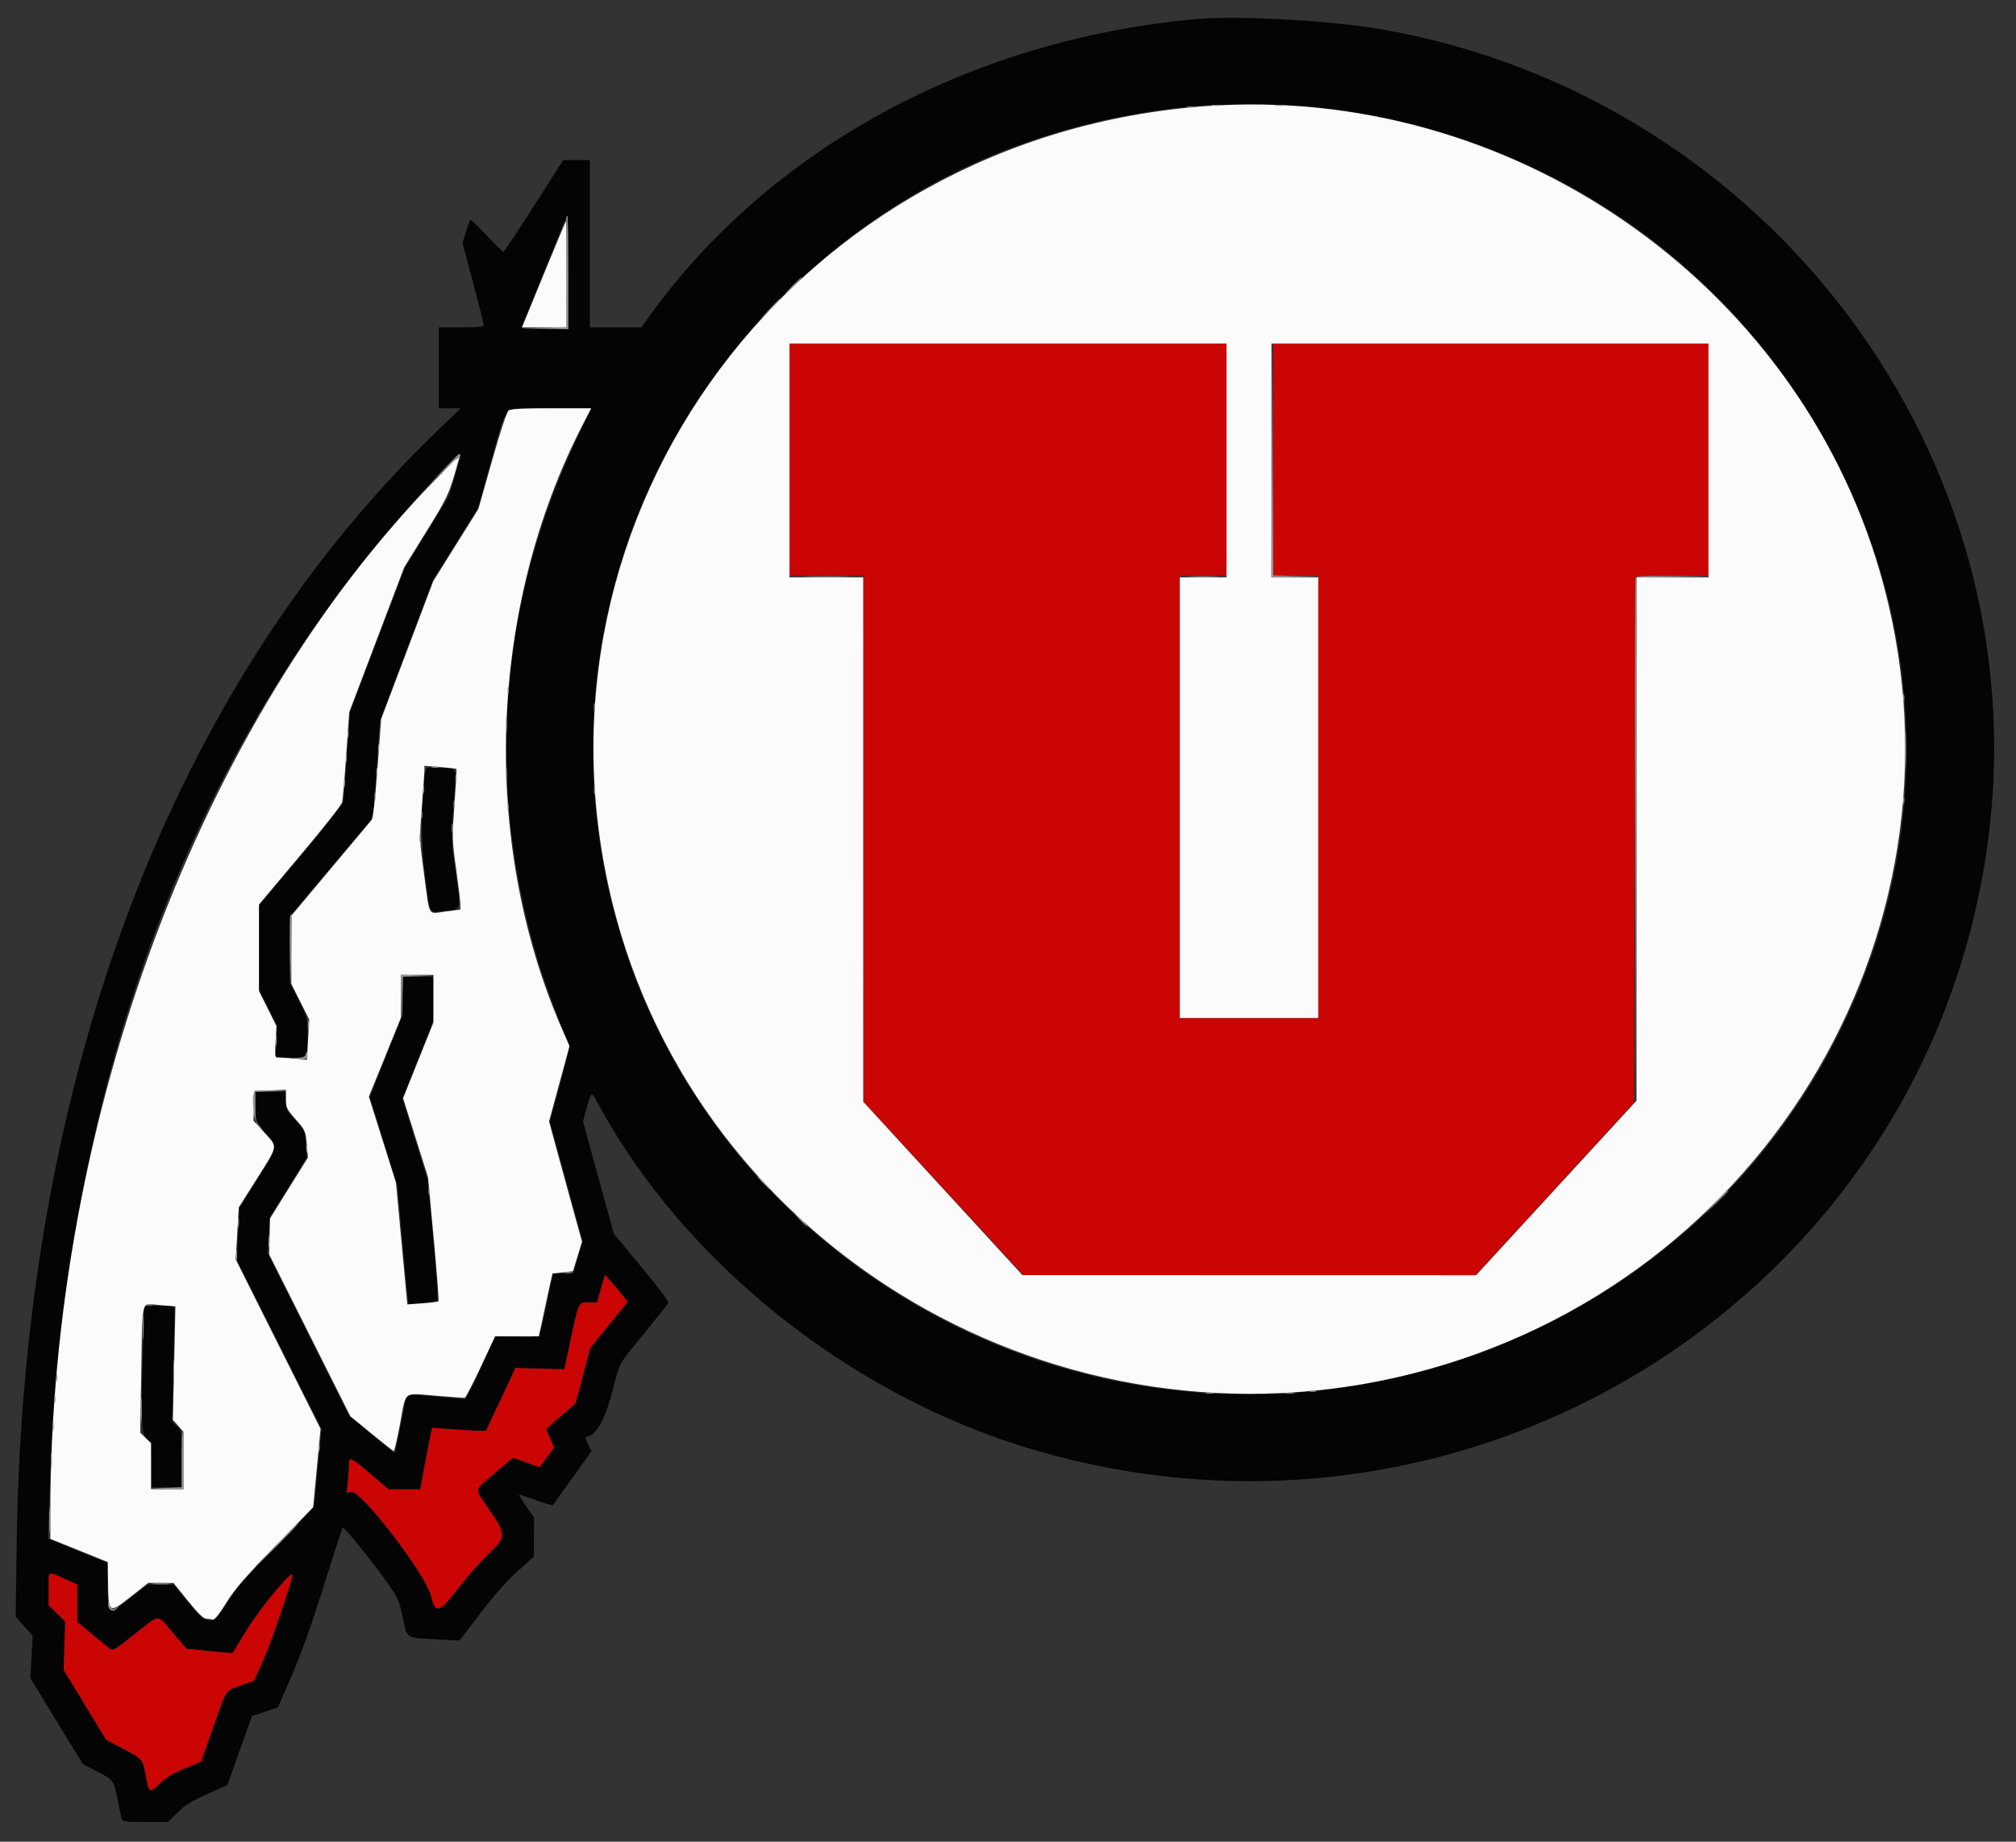 <svg id="svg" version="1.1" xmlns="http://www.w3.org/2000/svg" xmlns:xlink="http://www.w3.org/1999/xlink" width="400" height="365.388" viewBox="0, 0, 400,365.388"><rect x="0" y="0" width="400" height="365.388" fill="#333333" stroke="none"/><g id="svgg"><path id="path0" d="M156.646 91.169 L 156.646 114.184 163.961 114.184 L 171.276 114.184 171.291 166.369 L 171.307 218.555 187.179 235.772 L 203.052 252.988 247.913 252.986 L 292.774 252.984 308.475 235.882 L 324.175 218.781 324.353 166.572 L 324.532 114.362 331.757 114.266 L 338.983 114.169 338.983 91.161 L 338.983 68.153 295.807 68.153 L 252.632 68.153 252.632 91.169 L 252.632 114.184 257.092 114.184 L 261.552 114.184 261.552 158.073 L 261.552 201.963 247.814 201.963 L 234.077 201.963 234.077 158.073 L 234.077 114.184 238.715 114.184 L 243.354 114.184 243.354 91.169 L 243.354 68.153 200.000 68.153 L 156.646 68.153 156.646 91.169 M119.241 255.609 L 118.448 258.341 116.940 258.346 C 114.614 258.355,114.929 257.571,112.369 269.714 L 111.965 271.631 107.115 271.498 L 102.265 271.365 99.335 277.609 L 96.406 283.854 95.036 283.835 C 94.283 283.824,91.877 283.684,89.691 283.524 L 85.716 283.232 85.349 284.970 C 85.147 285.926,84.620 288.675,84.177 291.079 L 83.372 295.450 80.238 295.450 L 77.104 295.450 73.547 292.417 C 69.568 289.026,69.224 288.879,69.224 290.581 C 69.224 291.239,69.120 292.774,68.993 293.991 L 68.761 296.204 69.651 295.981 C 71.546 295.505,84.570 312.502,85.528 316.701 C 86.355 320.323,87.128 320.072,91.129 314.885 C 92.873 312.623,95.482 309.669,96.927 308.319 C 100.495 304.987,100.502 304.440,97.038 299.399 C 94.064 295.071,93.927 295.875,98.265 292.210 L 101.793 289.229 104.430 290.171 L 107.066 291.112 108.516 289.150 L 109.966 287.188 109.179 285.360 L 108.393 283.532 109.595 282.444 C 110.256 281.845,111.564 280.706,112.502 279.912 L 114.207 278.468 115.656 272.976 L 117.105 267.484 120.837 262.882 L 124.570 258.279 123.703 257.150 C 123.227 256.529,122.206 255.314,121.436 254.450 L 120.035 252.878 119.241 255.609 M9.634 315.189 L 9.634 318.495 11.274 320.086 L 12.914 321.677 12.760 326.487 L 12.606 331.298 16.817 338.226 L 21.027 345.154 24.340 346.915 C 28.314 349.027,28.313 349.026,28.861 352.091 C 29.520 355.776,29.652 355.862,31.655 353.910 C 32.888 352.709,34.275 351.865,36.641 350.878 L 39.918 349.509 42.310 342.730 C 45.099 334.824,44.654 335.491,47.897 334.351 L 50.456 333.452 52.407 328.992 C 54.180 324.937,58.334 312.630,58.031 312.328 C 57.551 311.848,51.569 319.077,49.097 323.124 C 47.546 325.665,46.226 327.806,46.164 327.882 C 46.101 327.958,44.016 327.807,41.531 327.546 L 37.011 327.072 34.337 323.929 C 31.096 320.118,31.852 320.093,26.702 324.179 C 22.481 327.527,22.413 327.564,21.632 326.944 C 21.196 326.599,19.603 325.291,18.091 324.038 L 15.343 321.759 15.343 318.041 L 15.343 314.323 13.292 313.412 C 9.234 311.609,9.634 311.415,9.634 315.189 " stroke="none" fill="#cb0404" fill-rule="evenodd"></path><path id="path1" d="M237.288 3.790 C 192.630 7.810,152.785 29.456,128.885 62.679 L 127.257 64.942 122.148 64.942 L 117.038 64.942 117.038 48.350 L 117.038 31.757 114.393 31.757 L 111.747 31.757 105.942 40.856 C 102.749 45.861,100.021 49.955,99.879 49.955 C 99.737 49.955,98.238 48.486,96.548 46.691 C 94.858 44.896,93.403 43.498,93.316 43.586 C 93.228 43.674,92.844 44.749,92.462 45.975 L 91.768 48.204 93.875 56.127 C 95.034 60.485,95.983 64.251,95.984 64.496 C 95.985 64.829,94.857 64.942,91.525 64.942 L 87.065 64.942 87.065 72.971 L 87.065 80.999 89.240 80.999 L 91.416 80.999 86.992 85.250 C 34.141 136.032,4.683 213.578,3.324 305.498 L 3.099 320.720 4.792 322.626 L 6.485 324.532 6.254 328.725 L 6.023 332.918 11.225 341.445 L 16.428 349.972 19.271 351.452 C 22.559 353.162,22.567 353.174,23.357 357.181 C 23.685 358.849,24.035 360.495,24.133 360.839 C 24.291 361.391,24.833 361.463,28.826 361.463 L 33.341 361.463 35.232 359.590 C 36.710 358.126,37.999 357.325,41.126 355.929 L 45.129 354.142 46.641 349.863 C 47.473 347.510,48.572 344.429,49.083 343.017 L 50.013 340.451 52.571 339.602 L 55.129 338.753 57.844 332.534 C 59.677 328.335,61.746 322.550,64.215 314.719 C 66.225 308.341,67.916 303.073,67.972 303.014 C 68.179 302.792,73.620 309.466,76.307 313.238 C 78.987 317.001,79.122 317.289,79.914 320.898 C 80.873 325.266,80.251 324.887,87.065 325.257 L 91.169 325.480 95.352 320.010 C 98.098 316.421,100.634 313.559,102.728 311.686 L 105.920 308.831 105.948 304.956 L 105.977 301.081 104.383 298.801 C 103.506 297.547,102.901 296.521,103.038 296.521 C 103.175 296.521,104.698 297.026,106.424 297.643 C 108.149 298.260,109.617 298.702,109.687 298.624 C 109.756 298.547,111.514 296.098,113.592 293.183 L 117.372 287.883 116.663 286.493 C 116.273 285.728,116.077 285.095,116.228 285.087 C 118.116 284.977,119.945 281.926,121.374 276.505 C 123.126 269.854,122.467 271.073,127.918 264.407 C 130.406 261.365,132.522 258.684,132.620 258.450 C 132.719 258.215,130.324 255.041,127.298 251.395 L 121.797 244.766 118.730 233.620 L 115.664 222.474 116.438 219.712 C 117.372 216.375,117.267 216.391,118.884 219.360 C 135.679 250.194,167.975 276.148,203.060 287.007 C 291.363 314.337,382.584 256.972,394.471 166.637 C 404.424 90.994,351.280 19.651,274.755 5.923 C 264.575 4.097,245.773 3.027,237.288 3.790 M258.519 21.064 C 346.696 28.486,402.151 117.897,368.171 197.859 C 336.527 272.325,243.467 299.836,175.273 254.885 C 107.574 210.259,97.852 116.216,155.027 59.041 C 177.558 36.510,205.731 23.654,238.537 20.934 C 241.945 20.652,254.598 20.734,258.519 21.064 M112.756 54.059 L 112.756 65.299 108.118 65.299 C 105.566 65.299,103.479 65.175,103.479 65.024 C 103.479 64.872,105.486 59.858,107.939 53.880 C 110.393 47.903,112.400 42.969,112.400 42.916 C 112.400 42.862,112.480 42.819,112.578 42.819 C 112.676 42.819,112.756 47.877,112.756 54.059 M114.732 86.441 C 98.892 119.442,96.164 155.739,106.870 191.059 C 108.130 195.214,111.477 204.115,112.588 206.263 C 113.177 207.403,113.153 207.550,111.141 214.975 L 109.096 222.528 112.359 234.404 L 115.623 246.279 114.670 249.455 L 113.717 252.632 111.719 252.632 L 109.721 252.632 108.513 258.430 C 106.944 265.966,107.575 265.255,102.539 265.171 L 98.305 265.100 95.450 271.349 C 93.880 274.787,92.435 277.599,92.239 277.600 C 92.043 277.600,89.407 277.362,86.381 277.070 C 83.356 276.777,80.827 276.592,80.761 276.658 C 80.695 276.724,80.147 279.332,79.544 282.454 C 78.941 285.576,78.399 288.179,78.340 288.237 C 78.282 288.296,76.202 286.642,73.719 284.562 L 69.205 280.780 61.146 264.664 L 53.086 248.548 53.337 244.970 L 53.588 241.392 57.242 235.504 L 60.896 229.616 60.689 226.890 C 60.484 224.192,60.462 224.143,58.608 222.184 C 56.856 220.331,56.735 220.086,56.735 218.398 L 56.735 216.592 53.702 216.592 L 50.669 216.592 50.671 219.536 L 50.672 222.480 52.633 224.678 C 55.175 227.527,55.193 227.423,51.050 233.990 L 47.506 239.607 47.254 244.829 L 47.002 250.050 55.400 266.773 L 63.799 283.497 63.132 290.277 C 62.766 294.005,62.461 297.481,62.455 297.999 C 62.447 298.740,60.814 300.610,54.862 306.700 C 48.820 312.880,46.841 315.154,45.122 317.887 C 42.070 322.740,41.320 322.728,37.222 317.758 L 34.434 314.375 31.838 314.369 L 29.243 314.362 25.844 317.068 C 21.506 320.522,21.465 320.498,21.331 314.476 L 21.231 310.022 15.390 307.648 L 9.549 305.275 9.785 297.776 C 12.048 225.949,31.405 165.580,67.793 116.860 C 75.387 106.693,91.347 88.648,91.347 90.229 C 91.347 90.777,89.292 98.047,88.986 98.584 C 88.849 98.823,86.849 102.070,84.542 105.798 L 80.347 112.578 74.916 126.851 L 69.485 141.124 68.832 149.688 C 68.474 154.398,68.174 158.580,68.167 158.981 C 68.159 159.400,64.582 163.960,59.769 169.686 L 51.385 179.661 51.384 187.964 L 51.383 196.266 53.214 199.916 L 55.045 203.565 54.843 206.689 L 54.640 209.813 57.609 209.813 C 61.112 209.813,61.004 209.962,61.012 205.078 C 61.017 202.032,60.970 201.856,59.233 198.394 L 57.449 194.839 57.461 188.320 L 57.473 181.802 65.770 171.957 L 74.067 162.111 74.726 152.510 L 75.384 142.908 80.643 128.992 L 85.902 115.076 90.373 107.939 L 94.843 100.803 97.430 91.525 C 100.707 79.775,99.336 80.999,109.218 80.999 L 117.344 80.999 114.732 86.441 M84.414 153.071 C 83.475 157.922,83.449 167.362,84.354 173.925 C 85.448 181.847,85.013 181.045,88.053 180.740 C 91.648 180.379,91.480 180.916,90.424 173.171 C 89.503 166.417,89.500 166.321,90.012 159.634 C 90.609 151.821,90.845 152.469,87.343 152.303 C 84.639 152.175,84.584 152.190,84.414 153.071 M79.929 197.494 L 79.929 201.232 76.654 209.440 L 73.380 217.649 76.120 226.487 L 78.859 235.326 79.753 245.317 C 80.245 250.812,80.742 256.076,80.858 257.014 L 81.069 258.721 83.800 258.487 C 85.301 258.358,86.646 258.148,86.789 258.020 C 86.931 257.892,86.561 252.493,85.967 246.021 L 84.887 234.255 82.362 226.086 L 79.837 217.916 82.916 210.204 L 85.995 202.491 85.995 198.123 L 85.995 193.756 82.962 193.756 L 79.929 193.756 79.929 197.494 M123.703 257.150 L 124.570 258.279 120.837 262.882 L 117.105 267.484 115.656 272.976 L 114.207 278.468 112.502 279.912 C 111.564 280.706,110.256 281.845,109.595 282.444 L 108.393 283.532 109.179 285.360 L 109.966 287.188 108.516 289.150 L 107.066 291.112 104.430 290.171 L 101.793 289.229 98.265 292.210 C 93.927 295.875,94.064 295.071,97.038 299.399 C 100.502 304.440,100.495 304.987,96.927 308.319 C 95.482 309.669,92.873 312.623,91.129 314.885 C 87.128 320.072,86.355 320.323,85.528 316.701 C 84.570 312.502,71.546 295.505,69.651 295.981 L 68.761 296.204 68.993 293.991 C 69.120 292.774,69.224 291.239,69.224 290.581 C 69.224 288.879,69.568 289.026,73.547 292.417 L 77.104 295.450 80.238 295.450 L 83.372 295.450 84.177 291.079 C 84.620 288.675,85.147 285.926,85.349 284.970 L 85.716 283.232 89.691 283.524 C 91.877 283.684,94.283 283.824,95.036 283.835 L 96.406 283.854 99.335 277.609 L 102.265 271.365 107.115 271.498 L 111.965 271.631 112.369 269.714 C 114.929 257.571,114.614 258.355,116.940 258.346 L 118.448 258.341 119.241 255.609 L 120.035 252.878 121.436 254.450 C 122.206 255.314,123.227 256.529,123.703 257.150 M28.419 265.923 C 27.902 281.149,28.005 284.336,29.049 285.426 C 29.940 286.356,29.973 286.546,29.973 290.742 L 29.973 295.094 33.006 295.094 L 36.039 295.094 36.039 289.447 C 36.039 283.808,36.038 283.798,35.102 282.935 L 34.164 282.070 34.408 270.562 L 34.651 259.054 31.652 259.054 L 28.652 259.054 28.419 265.923 M13.292 313.412 L 15.343 314.323 15.343 318.041 L 15.343 321.759 18.091 324.038 C 19.603 325.291,21.196 326.599,21.632 326.944 C 22.413 327.564,22.481 327.527,26.702 324.179 C 31.852 320.093,31.096 320.118,34.337 323.929 L 37.011 327.072 41.531 327.546 C 44.016 327.807,46.101 327.958,46.164 327.882 C 46.226 327.806,47.546 325.665,49.097 323.124 C 51.569 319.077,57.551 311.848,58.031 312.328 C 58.334 312.630,54.180 324.937,52.407 328.992 L 50.456 333.452 47.897 334.351 C 44.654 335.491,45.099 334.824,42.310 342.730 L 39.918 349.509 36.641 350.878 C 34.275 351.865,32.888 352.709,31.655 353.910 C 29.652 355.862,29.520 355.776,28.861 352.091 C 28.313 349.026,28.314 349.027,24.340 346.915 L 21.027 345.154 16.817 338.226 L 12.606 331.298 12.760 326.487 L 12.914 321.677 11.274 320.086 L 9.634 318.495 9.634 315.189 C 9.634 311.415,9.234 311.609,13.292 313.412 " stroke="none" fill="#040404" fill-rule="evenodd"></path><path id="path2" d="M239.251 21.058 C 158.155 26.949,102.463 101.681,121.499 179.069 C 138.438 247.933,210.451 290.247,280.427 272.454 C 351.088 254.486,393.011 182.555,373.030 113.566 C 356.313 55.846,299.658 16.670,239.251 21.058 M107.887 54.416 L 103.571 64.942 107.985 64.942 L 112.400 64.942 112.400 54.416 C 112.400 48.626,112.355 43.889,112.301 43.889 C 112.247 43.889,110.260 48.626,107.887 54.416 M243.354 91.347 L 243.354 114.541 238.715 114.541 L 234.077 114.541 234.077 158.252 L 234.077 201.963 247.814 201.963 L 261.552 201.963 261.552 158.252 L 261.552 114.541 256.913 114.541 L 252.275 114.541 252.275 91.347 L 252.275 68.153 295.629 68.153 L 338.983 68.153 338.983 91.347 L 338.983 114.541 331.847 114.541 L 324.710 114.541 324.710 166.452 L 324.710 218.363 308.795 235.676 L 292.881 252.988 247.868 252.978 L 202.855 252.968 187.065 235.771 L 171.276 218.574 171.276 166.557 L 171.276 114.541 163.961 114.541 L 156.646 114.541 156.646 91.347 L 156.646 68.153 200.000 68.153 L 243.354 68.153 243.354 91.347 M100.898 81.445 C 100.553 81.712,99.238 85.722,97.622 91.433 L 94.921 100.975 90.447 108.130 L 85.974 115.285 80.801 128.965 L 75.629 142.645 74.898 152.411 C 74.410 158.931,74.014 162.355,73.706 162.712 C 73.453 163.006,69.772 167.394,65.526 172.462 L 57.806 181.677 57.806 188.437 L 57.806 195.196 59.582 198.737 L 61.359 202.278 61.131 206.270 L 60.903 210.262 58.551 210.040 C 57.258 209.918,55.818 209.817,55.352 209.815 C 54.512 209.813,54.506 209.787,54.676 206.690 L 54.848 203.568 53.115 200.096 L 51.383 196.623 51.383 188.031 L 51.383 179.439 59.500 169.795 C 63.965 164.490,67.730 159.723,67.867 159.201 C 68.003 158.679,68.377 154.441,68.697 149.783 L 69.280 141.315 74.738 126.934 L 80.197 112.553 84.559 105.513 C 88.818 98.639,89.110 98.010,90.776 92.061 L 91.326 90.098 86.356 95.186 C 39.586 143.065,10.027 222.319,9.993 299.930 L 9.991 305.302 15.696 307.602 L 21.401 309.902 21.441 313.649 C 21.510 320.168,21.579 320.213,26.050 316.689 L 29.438 314.018 31.936 314.034 L 34.434 314.050 37.288 317.593 C 39.311 320.103,40.368 321.136,40.916 321.139 C 41.342 321.140,41.915 321.228,42.189 321.333 C 42.526 321.462,43.397 320.384,44.872 318.015 C 46.646 315.166,48.473 313.053,54.593 306.775 L 62.130 299.045 62.864 291.257 L 63.599 283.469 55.183 266.662 L 46.767 249.856 47.072 244.692 L 47.377 239.528 50.985 233.819 C 55.242 227.085,55.152 227.652,52.438 224.691 L 50.283 222.338 50.387 219.376 L 50.491 216.414 53.613 216.311 L 56.735 216.208 56.735 218.040 C 56.735 219.750,56.865 220.020,58.676 222.083 C 60.564 224.233,60.624 224.368,60.860 226.973 L 61.102 229.653 57.335 235.700 L 53.567 241.748 53.491 245.317 L 53.414 248.885 61.474 264.942 L 69.534 280.999 73.677 284.389 C 75.956 286.253,77.944 287.822,78.095 287.876 C 78.246 287.929,78.828 285.473,79.389 282.417 C 80.607 275.786,79.859 276.369,86.466 276.902 C 89.445 277.142,92.026 277.330,92.201 277.320 C 92.377 277.309,93.805 274.560,95.374 271.211 L 98.227 265.120 102.576 265.120 L 106.925 265.120 107.730 261.285 C 108.172 259.175,108.778 256.371,109.075 255.054 L 109.616 252.659 111.651 252.429 L 113.686 252.198 114.580 249.267 L 115.473 246.335 113.217 238.154 C 111.977 233.655,110.506 228.287,109.950 226.226 L 108.939 222.480 110.964 215.018 L 112.989 207.556 111.426 203.956 C 95.316 166.861,96.926 120.583,115.589 84.300 L 117.287 80.999 109.381 80.999 C 103.601 80.999,101.319 81.119,100.898 81.445 M90.569 152.544 C 90.632 152.604,90.456 155.759,90.177 159.555 C 89.683 166.283,89.691 166.608,90.496 172.346 C 90.951 175.584,91.329 178.735,91.335 179.347 L 91.347 180.461 88.405 180.836 C 84.795 181.297,85.316 182.176,84.174 173.694 C 83.216 166.576,83.211 166.430,83.700 160.234 C 83.972 156.789,84.199 153.509,84.203 152.946 L 84.211 151.923 87.333 152.180 C 89.050 152.321,90.506 152.485,90.569 152.544 M85.995 198.135 L 85.995 202.871 82.987 210.379 L 79.980 217.886 82.452 225.714 L 84.924 233.541 86.064 245.753 C 86.691 252.469,87.112 258.056,87.001 258.167 C 86.890 258.278,85.452 258.464,83.806 258.580 L 80.814 258.791 79.689 246.702 L 78.565 234.612 75.873 226.092 L 73.181 217.571 76.376 209.715 L 79.572 201.858 79.572 197.629 L 79.572 193.399 82.783 193.399 L 85.995 193.399 85.995 198.135 M34.807 259.193 C 34.815 259.215,34.705 264.281,34.561 270.451 L 34.300 281.669 35.348 282.863 L 36.396 284.057 36.396 289.754 L 36.396 295.450 33.185 295.450 L 29.973 295.450 29.973 290.879 L 29.973 286.307 28.897 285.276 L 27.821 284.244 28.028 272.274 C 28.290 257.068,27.860 258.643,31.675 258.924 C 33.389 259.050,34.798 259.171,34.807 259.193 " stroke="none" fill="#fbfbfb" fill-rule="evenodd"></path><path id="path3" d="M240.589 20.951 C 241.128 21.033,242.012 21.033,242.551 20.951 C 243.091 20.870,242.649 20.803,241.570 20.803 C 240.491 20.803,240.049 20.870,240.589 20.951 M253.078 20.951 C 253.617 21.033,254.500 21.033,255.040 20.951 C 255.580 20.870,255.138 20.803,254.059 20.803 C 252.979 20.803,252.538 20.870,253.078 20.951 M235.593 21.299 C 235.937 21.388,236.499 21.388,236.842 21.299 C 237.186 21.209,236.905 21.135,236.218 21.135 C 235.531 21.135,235.250 21.209,235.593 21.299 M112.390 43.265 C 112.384 43.510,112.389 48.483,112.399 54.316 L 112.419 64.921 107.860 65.032 L 103.301 65.144 108.029 65.221 L 112.756 65.299 112.756 54.059 C 112.756 47.877,112.676 42.819,112.578 42.819 C 112.480 42.819,112.395 43.020,112.390 43.265 M157.360 56.557 C 156.493 57.440,155.864 58.162,155.962 58.162 C 156.060 58.162,156.850 57.440,157.716 56.557 C 158.583 55.674,159.212 54.951,159.114 54.951 C 159.016 54.951,158.226 55.674,157.360 56.557 M152.709 61.285 L 150.758 63.336 152.810 61.386 C 154.716 59.574,155.025 59.233,154.760 59.233 C 154.705 59.233,153.781 60.156,152.709 61.285 M252.361 91.258 L 252.275 114.541 257.003 114.463 L 261.731 114.385 257.184 114.274 L 252.637 114.162 252.542 91.069 L 252.448 67.975 252.361 91.258 M88.306 92.863 L 85.459 95.807 88.182 93.182 C 89.999 91.431,90.967 90.718,91.090 91.041 C 91.191 91.308,91.256 91.164,91.235 90.723 C 91.187 89.746,91.640 89.415,88.306 92.863 M160.323 114.450 C 162.443 114.513,165.815 114.513,167.816 114.450 C 169.817 114.386,168.082 114.335,163.961 114.335 C 159.839 114.335,158.202 114.387,160.323 114.450 M236.307 114.448 C 237.632 114.517,239.799 114.517,241.124 114.448 C 242.449 114.380,241.365 114.324,238.715 114.324 C 236.066 114.324,234.982 114.380,236.307 114.448 M324.518 114.630 C 324.425 114.875,324.390 138.359,324.441 166.815 L 324.534 218.555 324.622 166.555 L 324.710 114.555 331.936 114.451 L 339.161 114.347 331.925 114.265 C 326.402 114.203,324.647 114.289,324.518 114.630 M100.707 137.021 C 100.707 137.707,100.781 137.988,100.870 137.645 C 100.960 137.302,100.960 136.740,100.870 136.396 C 100.781 136.053,100.707 136.334,100.707 137.021 M377.603 138.448 C 377.603 139.135,377.676 139.416,377.766 139.072 C 377.856 138.729,377.856 138.167,377.766 137.823 C 377.676 137.480,377.603 137.761,377.603 138.448 M117.842 140.410 C 117.846 141.195,117.919 141.474,118.004 141.031 C 118.090 140.587,118.086 139.944,117.997 139.603 C 117.908 139.262,117.838 139.625,117.842 140.410 M100.388 143.800 C 100.388 145.272,100.451 145.874,100.528 145.138 C 100.605 144.402,100.605 143.198,100.528 142.462 C 100.451 141.726,100.388 142.328,100.388 143.800 M378.023 148.617 C 378.022 151.954,378.076 153.366,378.142 151.757 C 378.208 150.148,378.208 147.418,378.143 145.691 C 378.077 143.964,378.023 145.281,378.023 148.617 M68.950 145.584 C 68.950 146.271,69.023 146.552,69.113 146.209 C 69.203 145.865,69.203 145.303,69.113 144.960 C 69.023 144.616,68.950 144.897,68.950 145.584 M75.016 148.439 C 75.016 149.126,75.089 149.407,75.179 149.063 C 75.269 148.720,75.269 148.158,75.179 147.814 C 75.089 147.471,75.016 147.752,75.016 148.439 M68.600 150.401 C 68.604 151.186,68.677 151.466,68.763 151.022 C 68.848 150.578,68.845 149.936,68.755 149.594 C 68.666 149.253,68.596 149.616,68.600 150.401 M100.388 153.791 C 100.388 155.263,100.451 155.865,100.528 155.129 C 100.605 154.393,100.605 153.189,100.528 152.453 C 100.451 151.717,100.388 152.319,100.388 153.791 M74.666 153.256 C 74.670 154.041,74.743 154.320,74.829 153.876 C 74.914 153.432,74.911 152.790,74.821 152.449 C 74.732 152.108,74.662 152.471,74.666 153.256 M85.727 152.253 C 86.070 152.343,86.632 152.343,86.976 152.253 C 87.319 152.163,87.038 152.090,86.351 152.090 C 85.665 152.090,85.384 152.163,85.727 152.253 M90.359 154.505 C 90.359 155.192,90.433 155.473,90.523 155.129 C 90.612 154.786,90.612 154.224,90.523 153.880 C 90.433 153.537,90.359 153.818,90.359 154.505 M68.243 155.397 C 68.247 156.182,68.320 156.461,68.406 156.017 C 68.491 155.573,68.488 154.931,68.399 154.590 C 68.309 154.249,68.239 154.612,68.243 155.397 M83.936 156.646 C 83.936 157.333,84.010 157.614,84.100 157.270 C 84.189 156.927,84.189 156.365,84.100 156.021 C 84.010 155.678,83.936 155.959,83.936 156.646 M117.842 156.824 C 117.846 157.609,117.919 157.888,118.004 157.445 C 118.090 157.001,118.086 156.358,117.997 156.017 C 117.908 155.676,117.838 156.039,117.842 156.824 M74.302 158.073 C 74.302 158.760,74.376 159.041,74.465 158.698 C 74.555 158.354,74.555 157.792,74.465 157.449 C 74.376 157.105,74.302 157.386,74.302 158.073 M377.603 158.787 C 377.603 159.474,377.676 159.755,377.766 159.411 C 377.856 159.068,377.856 158.506,377.766 158.162 C 377.676 157.819,377.603 158.100,377.603 158.787 M90.002 159.500 C 90.002 160.187,90.076 160.468,90.166 160.125 C 90.255 159.781,90.255 159.219,90.166 158.876 C 90.076 158.533,90.002 158.814,90.002 159.500 M100.707 160.214 C 100.707 160.901,100.781 161.182,100.870 160.839 C 100.960 160.495,100.960 159.933,100.870 159.590 C 100.781 159.246,100.707 159.527,100.707 160.214 M83.580 161.641 C 83.580 162.328,83.653 162.609,83.743 162.266 C 83.833 161.922,83.833 161.360,83.743 161.017 C 83.653 160.674,83.580 160.955,83.580 161.641 M89.653 164.318 C 89.657 165.103,89.730 165.382,89.815 164.938 C 89.901 164.494,89.897 163.852,89.808 163.511 C 89.719 163.169,89.649 163.533,89.653 164.318 M83.223 166.280 C 83.223 166.967,83.296 167.248,83.386 166.905 C 83.476 166.561,83.476 165.999,83.386 165.656 C 83.296 165.312,83.223 165.593,83.223 166.280 M57.608 181.724 C 57.511 181.976,57.476 185.147,57.531 188.772 L 57.629 195.361 57.806 188.314 C 57.981 181.403,57.962 180.800,57.608 181.724 M79.648 197.591 L 79.724 201.784 79.838 197.784 L 79.952 193.783 83.062 193.664 L 86.173 193.546 82.872 193.472 L 79.572 193.399 79.648 197.591 M61.114 203.390 C 61.114 204.273,61.184 204.634,61.269 204.193 C 61.354 203.751,61.354 203.029,61.269 202.587 C 61.184 202.145,61.114 202.507,61.114 203.390 M54.696 206.423 C 54.699 207.404,54.768 207.763,54.850 207.221 C 54.932 206.678,54.930 205.876,54.845 205.437 C 54.761 204.998,54.693 205.442,54.696 206.423 M60.660 209.257 C 60.660 209.603,60.164 209.816,59.144 209.908 L 57.627 210.045 59.322 210.107 C 60.800 210.162,61.017 210.078,61.017 209.456 C 61.017 209.063,60.937 208.742,60.839 208.742 C 60.740 208.742,60.660 208.974,60.660 209.257 M50.550 216.473 C 49.760 217.264,50.327 222.547,51.293 223.399 L 52.275 224.264 51.472 223.349 C 50.780 222.560,50.669 222.033,50.669 219.527 L 50.669 216.620 53.791 216.501 L 56.913 216.382 53.851 216.309 C 52.166 216.269,50.681 216.343,50.550 216.473 M60.750 227.832 C 60.754 228.617,60.827 228.896,60.912 228.453 C 60.998 228.009,60.995 227.366,60.905 227.025 C 60.816 226.684,60.746 227.047,60.750 227.832 M151.293 234.612 C 151.959 235.299,152.584 235.861,152.682 235.861 C 152.780 235.861,152.316 235.299,151.650 234.612 C 150.985 233.925,150.360 233.363,150.261 233.363 C 150.163 233.363,150.628 233.925,151.293 234.612 M85.007 236.218 C 85.007 236.905,85.080 237.186,85.170 236.842 C 85.260 236.499,85.260 235.937,85.170 235.593 C 85.080 235.250,85.007 235.531,85.007 236.218 M340.400 238.626 L 338.091 241.035 340.500 238.726 C 341.824 237.456,342.908 236.372,342.908 236.317 C 342.908 236.055,342.545 236.389,340.400 238.626 M47.203 242.462 C 47.206 243.443,47.275 243.802,47.357 243.260 C 47.439 242.718,47.437 241.915,47.352 241.476 C 47.267 241.037,47.200 241.481,47.203 242.462 M158.787 242.105 C 159.453 242.792,160.078 243.354,160.176 243.354 C 160.274 243.354,159.809 242.792,159.144 242.105 C 158.478 241.418,157.853 240.856,157.755 240.856 C 157.657 240.856,158.121 241.418,158.787 242.105 M53.269 246.387 C 53.272 247.368,53.341 247.727,53.423 247.185 C 53.505 246.643,53.503 245.840,53.418 245.401 C 53.333 244.962,53.266 245.406,53.269 246.387 M46.841 249.063 C 46.841 249.946,46.911 250.308,46.996 249.866 C 47.081 249.425,47.081 248.702,46.996 248.260 C 46.911 247.819,46.841 248.180,46.841 249.063 M111.958 252.527 C 112.402 252.612,113.044 252.609,113.385 252.520 C 113.726 252.431,113.363 252.361,112.578 252.365 C 111.793 252.369,111.514 252.442,111.958 252.527 M28.992 258.944 C 29.335 259.033,29.897 259.033,30.241 258.944 C 30.584 258.854,30.303 258.780,29.616 258.780 C 28.930 258.780,28.649 258.854,28.992 258.944 M28.324 263.336 C 28.324 265.593,28.382 266.517,28.453 265.388 C 28.524 264.260,28.524 262.413,28.453 261.285 C 28.382 260.156,28.324 261.079,28.324 263.336 M34.390 272.257 C 34.390 274.514,34.448 275.437,34.519 274.309 C 34.590 273.180,34.590 271.334,34.519 270.205 C 34.448 269.077,34.390 270.000,34.390 272.257 M11.144 273.327 C 11.144 274.014,11.218 274.295,11.308 273.952 C 11.397 273.608,11.397 273.046,11.308 272.703 C 11.218 272.360,11.144 272.640,11.144 273.327 M27.967 279.750 C 27.967 282.007,28.025 282.930,28.096 281.802 C 28.167 280.674,28.167 278.827,28.096 277.698 C 28.025 276.570,27.967 277.493,27.967 279.750 M259.857 276.071 C 260.201 276.161,260.763 276.161,261.106 276.071 C 261.450 275.981,261.169 275.908,260.482 275.908 C 259.795 275.908,259.514 275.981,259.857 276.071 M239.344 276.434 C 239.788 276.520,240.430 276.516,240.771 276.427 C 241.112 276.338,240.749 276.268,239.964 276.272 C 239.179 276.276,238.900 276.349,239.344 276.434 M255.040 276.434 C 255.482 276.519,256.204 276.519,256.646 276.434 C 257.087 276.349,256.726 276.279,255.843 276.279 C 254.960 276.279,254.599 276.349,255.040 276.434 M10.788 277.609 C 10.788 278.296,10.861 278.577,10.951 278.234 C 11.040 277.890,11.040 277.328,10.951 276.985 C 10.861 276.641,10.788 276.922,10.788 277.609 M10.445 282.962 C 10.445 283.845,10.515 284.206,10.600 283.764 C 10.685 283.323,10.685 282.600,10.600 282.159 C 10.515 281.717,10.445 282.079,10.445 282.962 M36.039 289.549 L 36.039 295.066 32.917 295.185 L 29.795 295.304 33.095 295.377 L 36.396 295.450 36.396 289.741 C 36.396 286.601,36.316 284.032,36.218 284.032 C 36.120 284.032,36.039 286.515,36.039 289.549 M63.241 287.244 C 63.241 287.930,63.314 288.211,63.404 287.868 C 63.494 287.525,63.494 286.963,63.404 286.619 C 63.314 286.276,63.241 286.557,63.241 287.244 M10.105 289.741 C 10.105 291.017,10.170 291.539,10.249 290.901 C 10.328 290.263,10.328 289.219,10.249 288.582 C 10.170 287.944,10.105 288.466,10.105 289.741 M9.769 301.517 C 9.769 303.773,9.827 304.697,9.898 303.568 C 9.969 302.440,9.969 300.593,9.898 299.465 C 9.827 298.336,9.769 299.260,9.769 301.517 M54.773 306.512 C 52.424 308.867,50.582 310.794,50.680 310.794 C 50.778 310.794,52.780 308.867,55.129 306.512 C 57.478 304.157,59.320 302.230,59.222 302.230 C 59.124 302.230,57.121 304.157,54.773 306.512 M30.607 314.267 C 31.446 314.342,32.731 314.341,33.462 314.265 C 34.192 314.188,33.506 314.126,31.936 314.128 C 30.366 314.129,29.768 314.192,30.607 314.267 M21.451 318.154 C 21.384 319.377,22.380 319.981,23.122 319.168 C 23.697 318.540,23.695 318.530,23.089 318.987 C 22.386 319.518,21.936 319.241,21.664 318.109 C 21.501 317.432,21.490 317.434,21.451 318.154 " stroke="none" fill="#949494" fill-rule="evenodd"></path></g></svg>